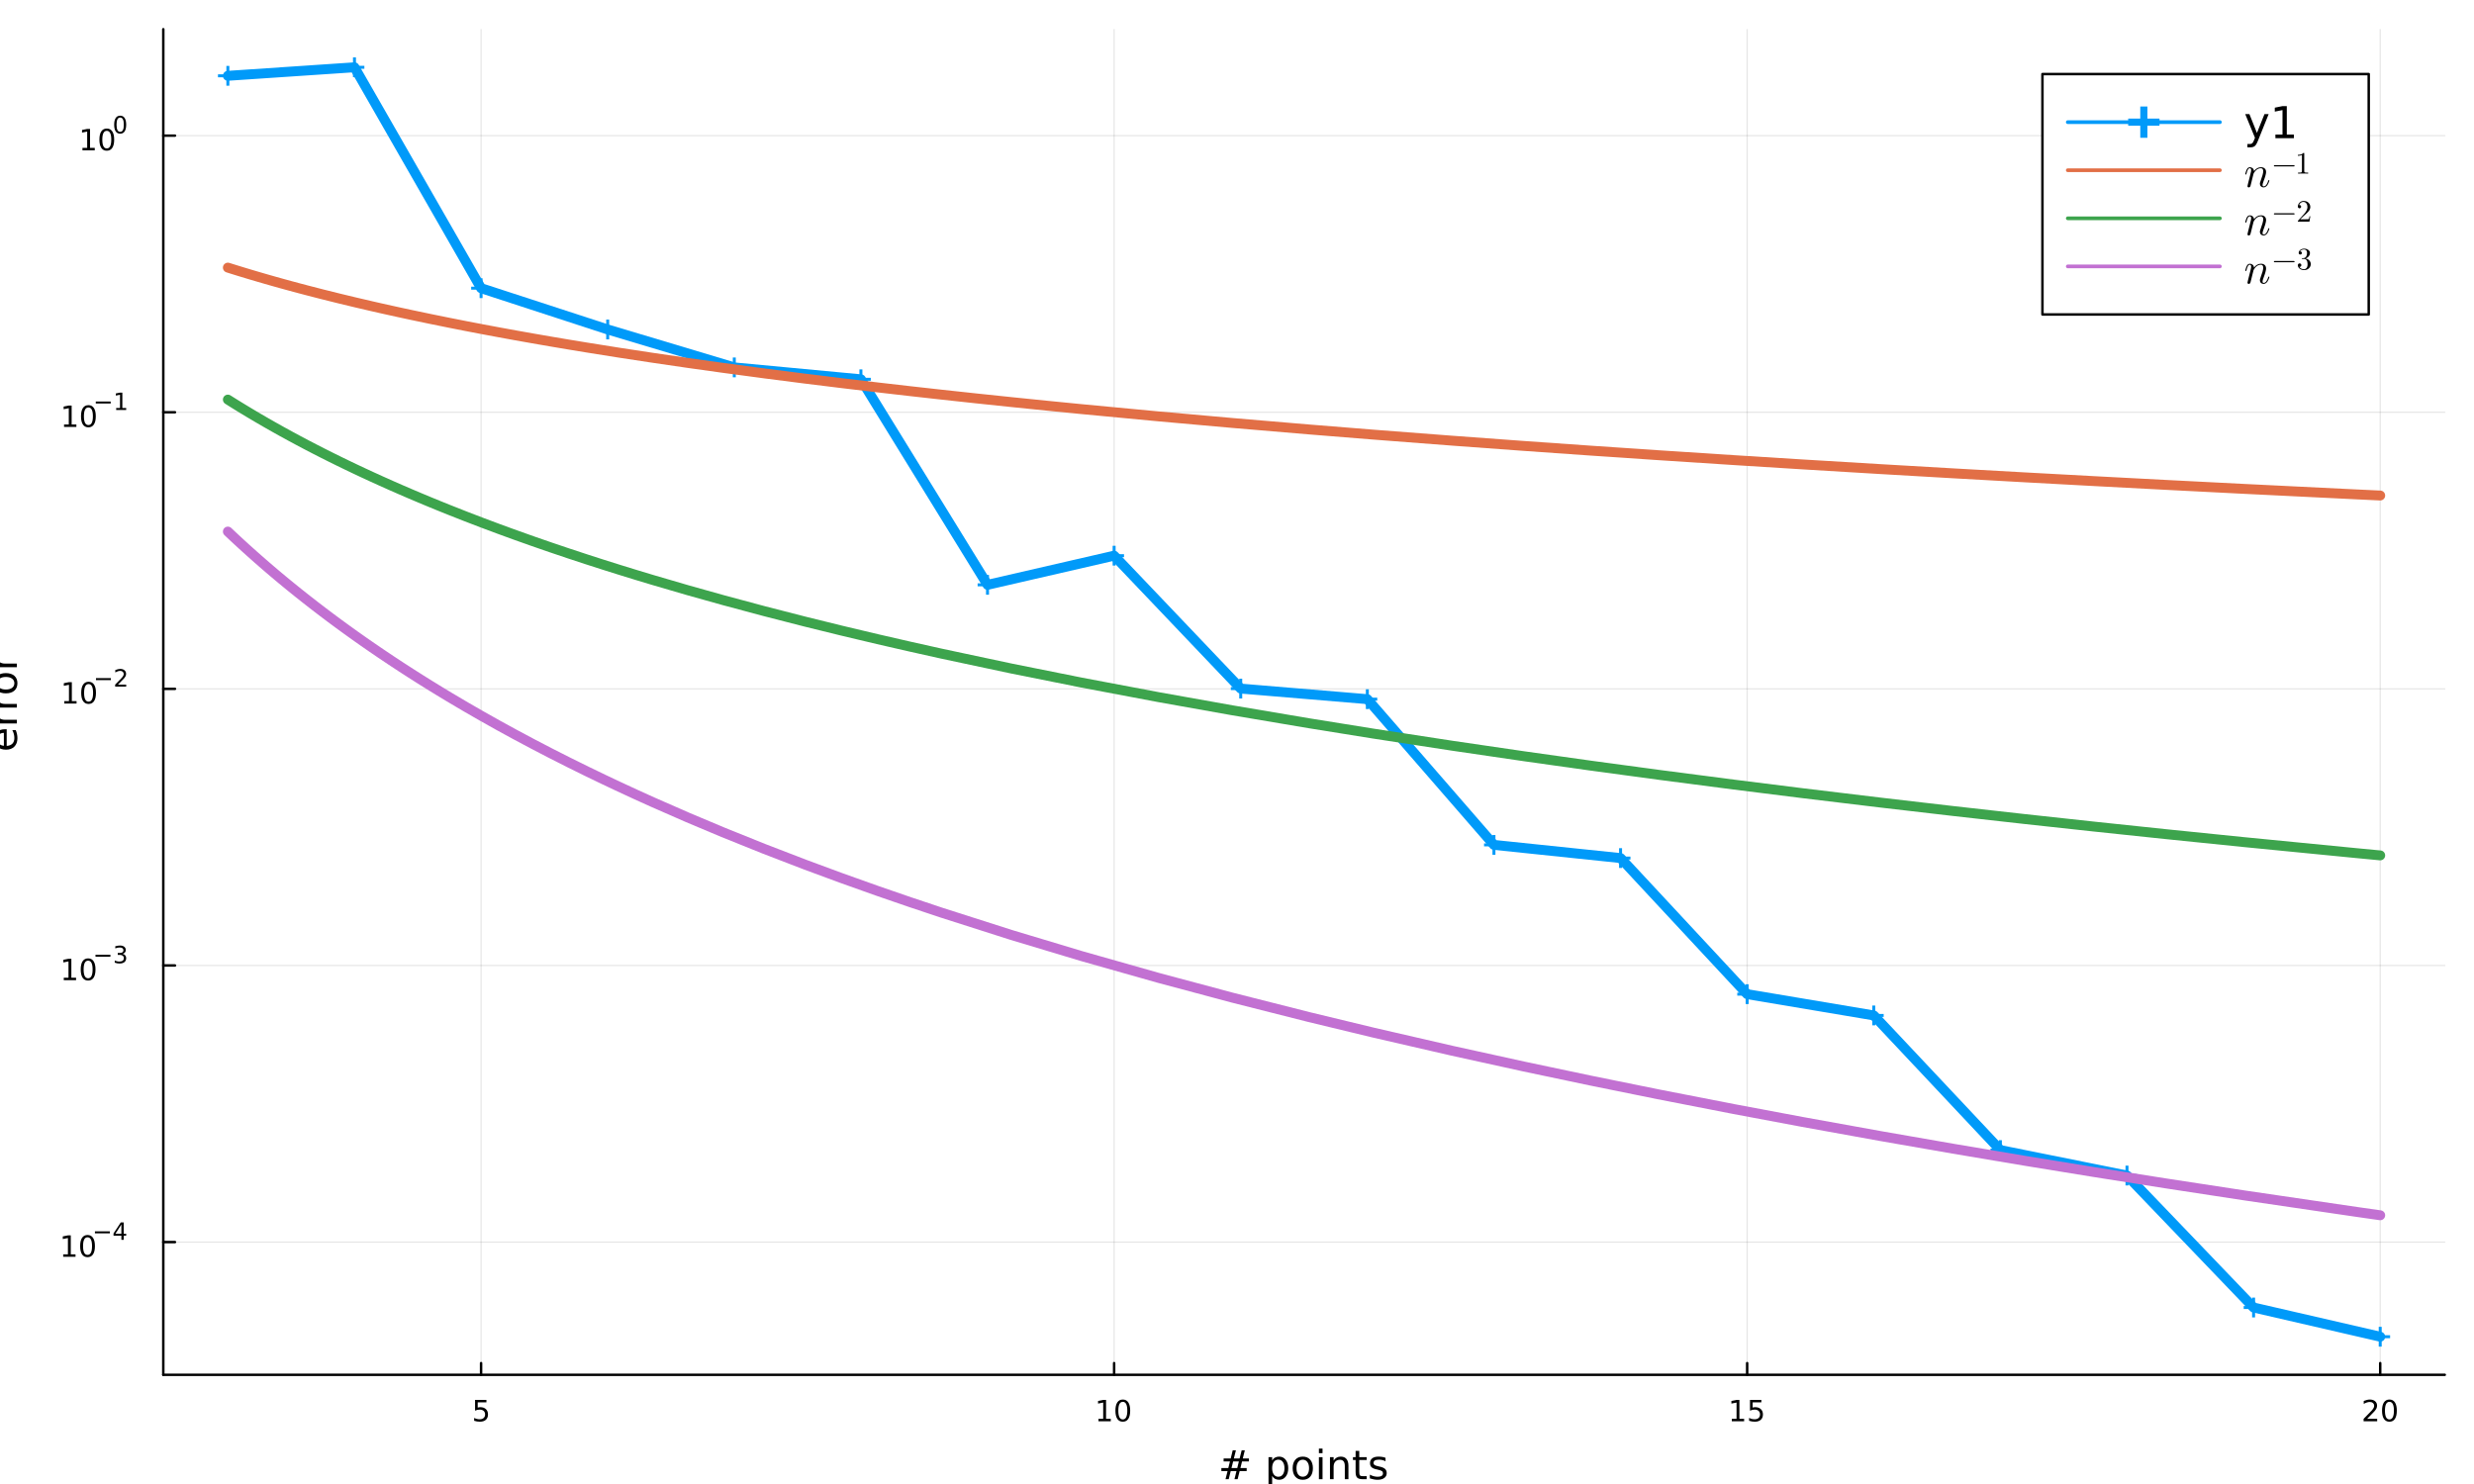 <?xml version="1.0" encoding="utf-8"?>
<svg xmlns="http://www.w3.org/2000/svg" xmlns:xlink="http://www.w3.org/1999/xlink" width="1000" height="600" viewBox="0 0 4000 2400">
<rect x="0" y="0" width="4000" height="2400" fill="#333333" stroke="none"/>
<defs>
  <clipPath id="clip090">
    <rect x="0" y="0" width="4000" height="2400"/>
  </clipPath>
</defs>
<path clip-path="url(#clip090)" d="
M0 2400 L4000 2400 L4000 0 L0 0  Z
  " fill="#ffffff" fill-rule="evenodd" fill-opacity="1"/>
<defs>
  <clipPath id="clip091">
    <rect x="800" y="0" width="2801" height="2400"/>
  </clipPath>
</defs>
<defs>
  <clipPath id="clip092">
    <rect x="323" y="0" width="3599" height="2400"/>
  </clipPath>
</defs>
<path clip-path="url(#clip090)" d="
M264.012 2223.39 L3952.76 2223.39 L3952.76 47.244 L264.012 47.244  Z
  " fill="#ffffff" fill-rule="evenodd" fill-opacity="1"/>
<defs>
  <clipPath id="clip093">
    <rect x="264" y="47" width="3690" height="2177"/>
  </clipPath>
</defs>
<polyline clip-path="url(#clip093)" style="stroke:#000000; stroke-linecap:round; stroke-linejoin:round; stroke-width:2; stroke-opacity:0.1; fill:none" points="
  777.816,2223.39 777.816,47.244 
  "/>
<polyline clip-path="url(#clip093)" style="stroke:#000000; stroke-linecap:round; stroke-linejoin:round; stroke-width:2; stroke-opacity:0.1; fill:none" points="
  1801.33,2223.39 1801.33,47.244 
  "/>
<polyline clip-path="url(#clip093)" style="stroke:#000000; stroke-linecap:round; stroke-linejoin:round; stroke-width:2; stroke-opacity:0.1; fill:none" points="
  2824.84,2223.39 2824.84,47.244 
  "/>
<polyline clip-path="url(#clip093)" style="stroke:#000000; stroke-linecap:round; stroke-linejoin:round; stroke-width:2; stroke-opacity:0.1; fill:none" points="
  3848.36,2223.39 3848.36,47.244 
  "/>
<polyline clip-path="url(#clip090)" style="stroke:#000000; stroke-linecap:round; stroke-linejoin:round; stroke-width:4; stroke-opacity:1; fill:none" points="
  264.012,2223.39 3952.76,2223.39 
  "/>
<polyline clip-path="url(#clip090)" style="stroke:#000000; stroke-linecap:round; stroke-linejoin:round; stroke-width:4; stroke-opacity:1; fill:none" points="
  777.816,2223.39 777.816,2204.49 
  "/>
<polyline clip-path="url(#clip090)" style="stroke:#000000; stroke-linecap:round; stroke-linejoin:round; stroke-width:4; stroke-opacity:1; fill:none" points="
  1801.33,2223.39 1801.33,2204.49 
  "/>
<polyline clip-path="url(#clip090)" style="stroke:#000000; stroke-linecap:round; stroke-linejoin:round; stroke-width:4; stroke-opacity:1; fill:none" points="
  2824.84,2223.39 2824.84,2204.49 
  "/>
<polyline clip-path="url(#clip090)" style="stroke:#000000; stroke-linecap:round; stroke-linejoin:round; stroke-width:4; stroke-opacity:1; fill:none" points="
  3848.36,2223.39 3848.36,2204.49 
  "/>
<path clip-path="url(#clip090)" d="M768.094 2264.03 L786.45 2264.03 L786.45 2267.96 L772.376 2267.96 L772.376 2276.44 Q773.395 2276.09 774.413 2275.93 Q775.432 2275.74 776.45 2275.74 Q782.237 2275.74 785.617 2278.91 Q788.996 2282.08 788.996 2287.5 Q788.996 2293.08 785.524 2296.18 Q782.052 2299.26 775.733 2299.26 Q773.557 2299.26 771.288 2298.89 Q769.043 2298.52 766.635 2297.78 L766.635 2293.08 Q768.719 2294.21 770.941 2294.77 Q773.163 2295.32 775.64 2295.32 Q779.645 2295.32 781.983 2293.22 Q784.321 2291.11 784.321 2287.5 Q784.321 2283.89 781.983 2281.78 Q779.645 2279.68 775.64 2279.68 Q773.765 2279.68 771.89 2280.09 Q770.038 2280.51 768.094 2281.39 L768.094 2264.03 Z" fill="#000000" fill-rule="evenodd" fill-opacity="1" /><path clip-path="url(#clip090)" d="M1776.02 2294.65 L1783.66 2294.65 L1783.66 2268.29 L1775.35 2269.95 L1775.35 2265.69 L1783.61 2264.03 L1788.29 2264.03 L1788.29 2294.65 L1795.92 2294.65 L1795.92 2298.59 L1776.02 2298.59 L1776.02 2294.65 Z" fill="#000000" fill-rule="evenodd" fill-opacity="1" /><path clip-path="url(#clip090)" d="M1815.37 2267.11 Q1811.76 2267.11 1809.93 2270.67 Q1808.12 2274.21 1808.12 2281.34 Q1808.12 2288.45 1809.93 2292.01 Q1811.76 2295.56 1815.37 2295.56 Q1819 2295.56 1820.81 2292.01 Q1822.64 2288.45 1822.64 2281.34 Q1822.64 2274.21 1820.81 2270.67 Q1819 2267.11 1815.37 2267.11 M1815.37 2263.4 Q1821.18 2263.4 1824.23 2268.01 Q1827.31 2272.59 1827.31 2281.34 Q1827.31 2290.07 1824.23 2294.68 Q1821.18 2299.26 1815.37 2299.26 Q1809.56 2299.26 1806.48 2294.68 Q1803.42 2290.07 1803.42 2281.34 Q1803.42 2272.59 1806.48 2268.01 Q1809.56 2263.4 1815.37 2263.4 Z" fill="#000000" fill-rule="evenodd" fill-opacity="1" /><path clip-path="url(#clip090)" d="M2800.03 2294.65 L2807.67 2294.65 L2807.67 2268.29 L2799.36 2269.95 L2799.36 2265.69 L2807.62 2264.03 L2812.3 2264.03 L2812.3 2294.65 L2819.94 2294.65 L2819.94 2298.59 L2800.03 2298.59 L2800.03 2294.65 Z" fill="#000000" fill-rule="evenodd" fill-opacity="1" /><path clip-path="url(#clip090)" d="M2829.43 2264.03 L2847.78 2264.03 L2847.78 2267.96 L2833.71 2267.96 L2833.71 2276.44 Q2834.73 2276.09 2835.75 2275.93 Q2836.76 2275.74 2837.78 2275.74 Q2843.57 2275.74 2846.95 2278.91 Q2850.33 2282.08 2850.33 2287.5 Q2850.33 2293.08 2846.86 2296.18 Q2843.39 2299.26 2837.07 2299.26 Q2834.89 2299.26 2832.62 2298.89 Q2830.38 2298.52 2827.97 2297.78 L2827.97 2293.08 Q2830.05 2294.21 2832.27 2294.77 Q2834.5 2295.32 2836.97 2295.32 Q2840.98 2295.32 2843.32 2293.22 Q2845.65 2291.11 2845.65 2287.5 Q2845.65 2283.89 2843.32 2281.78 Q2840.98 2279.68 2836.97 2279.68 Q2835.1 2279.68 2833.22 2280.09 Q2831.37 2280.51 2829.43 2281.39 L2829.43 2264.03 Z" fill="#000000" fill-rule="evenodd" fill-opacity="1" /><path clip-path="url(#clip090)" d="M3827.13 2294.65 L3843.45 2294.65 L3843.45 2298.59 L3821.51 2298.59 L3821.51 2294.65 Q3824.17 2291.9 3828.75 2287.27 Q3833.36 2282.62 3834.54 2281.27 Q3836.78 2278.75 3837.66 2277.01 Q3838.57 2275.25 3838.57 2273.56 Q3838.57 2270.81 3836.62 2269.07 Q3834.7 2267.34 3831.6 2267.34 Q3829.4 2267.34 3826.95 2268.1 Q3824.52 2268.87 3821.74 2270.42 L3821.74 2265.69 Q3824.56 2264.56 3827.02 2263.98 Q3829.47 2263.4 3831.51 2263.4 Q3836.88 2263.4 3840.07 2266.09 Q3843.26 2268.77 3843.26 2273.26 Q3843.26 2275.39 3842.45 2277.31 Q3841.67 2279.21 3839.56 2281.81 Q3838.98 2282.48 3835.88 2285.69 Q3832.78 2288.89 3827.13 2294.65 Z" fill="#000000" fill-rule="evenodd" fill-opacity="1" /><path clip-path="url(#clip090)" d="M3863.26 2267.11 Q3859.65 2267.11 3857.83 2270.67 Q3856.02 2274.21 3856.02 2281.34 Q3856.02 2288.45 3857.83 2292.01 Q3859.65 2295.56 3863.26 2295.56 Q3866.9 2295.56 3868.7 2292.01 Q3870.53 2288.45 3870.53 2281.34 Q3870.53 2274.21 3868.7 2270.67 Q3866.9 2267.11 3863.26 2267.11 M3863.26 2263.4 Q3869.07 2263.4 3872.13 2268.01 Q3875.21 2272.59 3875.21 2281.34 Q3875.21 2290.07 3872.13 2294.68 Q3869.07 2299.26 3863.26 2299.26 Q3857.45 2299.26 3854.38 2294.68 Q3851.32 2290.07 3851.32 2281.34 Q3851.32 2272.59 3854.38 2268.01 Q3857.45 2263.4 3863.26 2263.4 Z" fill="#000000" fill-rule="evenodd" fill-opacity="1" /><path clip-path="url(#clip090)" d="M2003.02 2363.57 L1993.75 2363.57 L1991.08 2374.21 L2000.41 2374.21 L2003.02 2363.57 M1998.24 2345.46 L1994.93 2358.67 L2004.23 2358.67 L2007.57 2345.46 L2012.66 2345.46 L2009.38 2358.67 L2019.31 2358.67 L2019.31 2363.57 L2008.14 2363.57 L2005.53 2374.21 L2015.65 2374.21 L2015.65 2379.07 L2004.29 2379.07 L2000.98 2392.25 L1995.89 2392.25 L1999.16 2379.07 L1989.84 2379.07 L1986.56 2392.25 L1981.44 2392.25 L1984.75 2379.07 L1974.72 2379.07 L1974.72 2374.21 L1985.92 2374.21 L1988.6 2363.57 L1978.35 2363.57 L1978.35 2358.67 L1989.84 2358.67 L1993.09 2345.46 L1998.24 2345.46 Z" fill="#000000" fill-rule="evenodd" fill-opacity="1" /><path clip-path="url(#clip090)" d="M2056.84 2386.9 L2056.84 2405.81 L2050.95 2405.81 L2050.95 2356.6 L2056.84 2356.6 L2056.84 2362.01 Q2058.68 2358.83 2061.48 2357.3 Q2064.32 2355.74 2068.23 2355.74 Q2074.73 2355.74 2078.77 2360.9 Q2082.84 2366.06 2082.84 2374.46 Q2082.84 2382.86 2078.77 2388.02 Q2074.73 2393.17 2068.23 2393.17 Q2064.32 2393.17 2061.48 2391.65 Q2058.68 2390.09 2056.84 2386.9 M2076.76 2374.46 Q2076.76 2368 2074.09 2364.34 Q2071.45 2360.65 2066.8 2360.65 Q2062.15 2360.65 2059.48 2364.34 Q2056.84 2368 2056.84 2374.46 Q2056.84 2380.92 2059.48 2384.61 Q2062.15 2388.27 2066.8 2388.27 Q2071.45 2388.27 2074.09 2384.61 Q2076.76 2380.92 2076.76 2374.46 Z" fill="#000000" fill-rule="evenodd" fill-opacity="1" /><path clip-path="url(#clip090)" d="M2106.36 2360.71 Q2101.65 2360.71 2098.91 2364.4 Q2096.18 2368.06 2096.18 2374.46 Q2096.18 2380.86 2098.88 2384.55 Q2101.62 2388.21 2106.36 2388.21 Q2111.04 2388.21 2113.78 2384.52 Q2116.52 2380.83 2116.52 2374.46 Q2116.52 2368.13 2113.78 2364.43 Q2111.04 2360.71 2106.36 2360.71 M2106.36 2355.74 Q2114 2355.74 2118.36 2360.71 Q2122.72 2365.68 2122.72 2374.46 Q2122.72 2383.21 2118.36 2388.21 Q2114 2393.17 2106.36 2393.17 Q2098.69 2393.17 2094.33 2388.21 Q2090 2383.21 2090 2374.46 Q2090 2365.68 2094.33 2360.71 Q2098.69 2355.74 2106.36 2355.74 Z" fill="#000000" fill-rule="evenodd" fill-opacity="1" /><path clip-path="url(#clip090)" d="M2132.43 2356.6 L2138.29 2356.6 L2138.29 2392.25 L2132.43 2392.25 L2132.43 2356.6 M2132.43 2342.73 L2138.29 2342.73 L2138.29 2350.14 L2132.43 2350.14 L2132.43 2342.73 Z" fill="#000000" fill-rule="evenodd" fill-opacity="1" /><path clip-path="url(#clip090)" d="M2180.17 2370.74 L2180.17 2392.25 L2174.32 2392.25 L2174.32 2370.93 Q2174.32 2365.87 2172.34 2363.35 Q2170.37 2360.84 2166.42 2360.84 Q2161.68 2360.84 2158.94 2363.86 Q2156.21 2366.88 2156.21 2372.1 L2156.21 2392.25 L2150.32 2392.25 L2150.32 2356.6 L2156.21 2356.6 L2156.21 2362.14 Q2158.31 2358.93 2161.14 2357.34 Q2164 2355.74 2167.73 2355.74 Q2173.87 2355.74 2177.02 2359.56 Q2180.17 2363.35 2180.17 2370.74 Z" fill="#000000" fill-rule="evenodd" fill-opacity="1" /><path clip-path="url(#clip090)" d="M2197.65 2346.48 L2197.65 2356.6 L2209.71 2356.6 L2209.71 2361.16 L2197.65 2361.16 L2197.65 2380.51 Q2197.65 2384.87 2198.82 2386.11 Q2200.03 2387.35 2203.69 2387.35 L2209.71 2387.35 L2209.71 2392.25 L2203.69 2392.25 Q2196.91 2392.25 2194.34 2389.74 Q2191.76 2387.19 2191.76 2380.51 L2191.76 2361.16 L2187.46 2361.16 L2187.46 2356.6 L2191.76 2356.6 L2191.76 2346.48 L2197.65 2346.48 Z" fill="#000000" fill-rule="evenodd" fill-opacity="1" /><path clip-path="url(#clip090)" d="M2240.14 2357.65 L2240.14 2363.19 Q2237.66 2361.92 2234.98 2361.28 Q2232.31 2360.65 2229.44 2360.65 Q2225.08 2360.65 2222.89 2361.98 Q2220.72 2363.32 2220.72 2365.99 Q2220.72 2368.03 2222.28 2369.21 Q2223.84 2370.35 2228.55 2371.4 L2230.56 2371.85 Q2236.8 2373.19 2239.41 2375.64 Q2242.05 2378.06 2242.05 2382.42 Q2242.05 2387.38 2238.1 2390.28 Q2234.19 2393.17 2227.31 2393.17 Q2224.45 2393.17 2221.33 2392.6 Q2218.24 2392.06 2214.8 2390.95 L2214.8 2384.9 Q2218.05 2386.59 2221.2 2387.45 Q2224.35 2388.27 2227.44 2388.27 Q2231.58 2388.27 2233.8 2386.87 Q2236.03 2385.44 2236.03 2382.86 Q2236.03 2380.48 2234.41 2379.2 Q2232.82 2377.93 2227.37 2376.75 L2225.34 2376.27 Q2219.9 2375.13 2217.48 2372.77 Q2215.06 2370.39 2215.06 2366.25 Q2215.06 2361.22 2218.62 2358.48 Q2222.19 2355.74 2228.74 2355.74 Q2231.99 2355.74 2234.85 2356.22 Q2237.72 2356.7 2240.14 2357.65 Z" fill="#000000" fill-rule="evenodd" fill-opacity="1" /><polyline clip-path="url(#clip093)" style="stroke:#000000; stroke-linecap:round; stroke-linejoin:round; stroke-width:2; stroke-opacity:0.1; fill:none" points="
  264.012,2008.76 3952.76,2008.76 
  "/>
<polyline clip-path="url(#clip093)" style="stroke:#000000; stroke-linecap:round; stroke-linejoin:round; stroke-width:2; stroke-opacity:0.1; fill:none" points="
  264.012,1561.41 3952.76,1561.41 
  "/>
<polyline clip-path="url(#clip093)" style="stroke:#000000; stroke-linecap:round; stroke-linejoin:round; stroke-width:2; stroke-opacity:0.1; fill:none" points="
  264.012,1114.06 3952.76,1114.06 
  "/>
<polyline clip-path="url(#clip093)" style="stroke:#000000; stroke-linecap:round; stroke-linejoin:round; stroke-width:2; stroke-opacity:0.1; fill:none" points="
  264.012,666.706 3952.76,666.706 
  "/>
<polyline clip-path="url(#clip093)" style="stroke:#000000; stroke-linecap:round; stroke-linejoin:round; stroke-width:2; stroke-opacity:0.1; fill:none" points="
  264.012,219.355 3952.76,219.355 
  "/>
<polyline clip-path="url(#clip090)" style="stroke:#000000; stroke-linecap:round; stroke-linejoin:round; stroke-width:4; stroke-opacity:1; fill:none" points="
  264.012,2223.39 264.012,47.244 
  "/>
<polyline clip-path="url(#clip090)" style="stroke:#000000; stroke-linecap:round; stroke-linejoin:round; stroke-width:4; stroke-opacity:1; fill:none" points="
  264.012,2008.76 282.91,2008.76 
  "/>
<polyline clip-path="url(#clip090)" style="stroke:#000000; stroke-linecap:round; stroke-linejoin:round; stroke-width:4; stroke-opacity:1; fill:none" points="
  264.012,1561.41 282.91,1561.41 
  "/>
<polyline clip-path="url(#clip090)" style="stroke:#000000; stroke-linecap:round; stroke-linejoin:round; stroke-width:4; stroke-opacity:1; fill:none" points="
  264.012,1114.06 282.91,1114.06 
  "/>
<polyline clip-path="url(#clip090)" style="stroke:#000000; stroke-linecap:round; stroke-linejoin:round; stroke-width:4; stroke-opacity:1; fill:none" points="
  264.012,666.706 282.91,666.706 
  "/>
<polyline clip-path="url(#clip090)" style="stroke:#000000; stroke-linecap:round; stroke-linejoin:round; stroke-width:4; stroke-opacity:1; fill:none" points="
  264.012,219.355 282.91,219.355 
  "/>
<path clip-path="url(#clip090)" d="M102.179 2028.55 L109.818 2028.55 L109.818 2002.18 L101.508 2003.85 L101.508 1999.59 L109.772 1997.92 L114.448 1997.92 L114.448 2028.55 L122.087 2028.55 L122.087 2032.48 L102.179 2032.48 L102.179 2028.55 Z" fill="#000000" fill-rule="evenodd" fill-opacity="1" /><path clip-path="url(#clip090)" d="M141.531 2001 Q137.92 2001 136.091 2004.57 Q134.286 2008.11 134.286 2015.24 Q134.286 2022.35 136.091 2025.91 Q137.92 2029.45 141.531 2029.45 Q145.165 2029.45 146.971 2025.91 Q148.8 2022.35 148.8 2015.24 Q148.8 2008.11 146.971 2004.57 Q145.165 2001 141.531 2001 M141.531 1997.3 Q147.341 1997.3 150.397 2001.91 Q153.475 2006.49 153.475 2015.24 Q153.475 2023.97 150.397 2028.57 Q147.341 2033.16 141.531 2033.16 Q135.721 2033.16 132.642 2028.57 Q129.587 2023.97 129.587 2015.24 Q129.587 2006.49 132.642 2001.91 Q135.721 1997.3 141.531 1997.3 Z" fill="#000000" fill-rule="evenodd" fill-opacity="1" /><path clip-path="url(#clip090)" d="M153.475 1991.4 L177.587 1991.4 L177.587 1994.6 L153.475 1994.6 L153.475 1991.4 Z" fill="#000000" fill-rule="evenodd" fill-opacity="1" /><path clip-path="url(#clip090)" d="M196.226 1980.3 L186.634 1995.29 L196.226 1995.29 L196.226 1980.3 M195.229 1976.99 L200.006 1976.99 L200.006 1995.29 L204.012 1995.29 L204.012 1998.45 L200.006 1998.45 L200.006 2005.07 L196.226 2005.07 L196.226 1998.45 L183.549 1998.45 L183.549 1994.79 L195.229 1976.99 Z" fill="#000000" fill-rule="evenodd" fill-opacity="1" /><path clip-path="url(#clip090)" d="M103.101 1581.2 L110.74 1581.2 L110.74 1554.83 L102.43 1556.5 L102.43 1552.24 L110.694 1550.57 L115.369 1550.57 L115.369 1581.2 L123.008 1581.2 L123.008 1585.13 L103.101 1585.13 L103.101 1581.2 Z" fill="#000000" fill-rule="evenodd" fill-opacity="1" /><path clip-path="url(#clip090)" d="M142.453 1553.65 Q138.842 1553.65 137.013 1557.22 Q135.207 1560.76 135.207 1567.89 Q135.207 1575 137.013 1578.56 Q138.842 1582.1 142.453 1582.1 Q146.087 1582.1 147.892 1578.56 Q149.721 1575 149.721 1567.89 Q149.721 1560.76 147.892 1557.22 Q146.087 1553.65 142.453 1553.65 M142.453 1549.95 Q148.263 1549.95 151.318 1554.56 Q154.397 1559.14 154.397 1567.89 Q154.397 1576.62 151.318 1581.22 Q148.263 1585.81 142.453 1585.81 Q136.643 1585.81 133.564 1581.22 Q130.508 1576.62 130.508 1567.89 Q130.508 1559.14 133.564 1554.56 Q136.643 1549.95 142.453 1549.95 Z" fill="#000000" fill-rule="evenodd" fill-opacity="1" /><path clip-path="url(#clip090)" d="M154.397 1544.05 L178.509 1544.05 L178.509 1547.25 L154.397 1547.25 L154.397 1544.05 Z" fill="#000000" fill-rule="evenodd" fill-opacity="1" /><path clip-path="url(#clip090)" d="M198.219 1542.58 Q200.946 1543.17 202.47 1545.01 Q204.012 1546.85 204.012 1549.56 Q204.012 1553.72 201.153 1555.99 Q198.294 1558.27 193.028 1558.27 Q191.26 1558.27 189.38 1557.91 Q187.518 1557.57 185.524 1556.88 L185.524 1553.21 Q187.104 1554.13 188.985 1554.6 Q190.865 1555.07 192.915 1555.07 Q196.489 1555.07 198.351 1553.66 Q200.232 1552.25 200.232 1549.56 Q200.232 1547.08 198.482 1545.69 Q196.752 1544.28 193.649 1544.28 L190.376 1544.28 L190.376 1541.15 L193.799 1541.15 Q196.602 1541.15 198.088 1540.04 Q199.573 1538.92 199.573 1536.81 Q199.573 1534.65 198.031 1533.5 Q196.508 1532.33 193.649 1532.33 Q192.088 1532.33 190.301 1532.67 Q188.514 1533.01 186.37 1533.73 L186.37 1530.34 Q188.533 1529.74 190.414 1529.44 Q192.314 1529.14 193.987 1529.14 Q198.313 1529.14 200.833 1531.11 Q203.354 1533.07 203.354 1536.41 Q203.354 1538.75 202.018 1540.36 Q200.683 1541.96 198.219 1542.58 Z" fill="#000000" fill-rule="evenodd" fill-opacity="1" /><path clip-path="url(#clip090)" d="M103.872 1133.85 L111.511 1133.85 L111.511 1107.48 L103.201 1109.15 L103.201 1104.89 L111.465 1103.22 L116.141 1103.22 L116.141 1133.85 L123.779 1133.85 L123.779 1137.78 L103.872 1137.78 L103.872 1133.85 Z" fill="#000000" fill-rule="evenodd" fill-opacity="1" /><path clip-path="url(#clip090)" d="M143.224 1106.3 Q139.613 1106.3 137.784 1109.87 Q135.978 1113.41 135.978 1120.54 Q135.978 1127.65 137.784 1131.21 Q139.613 1134.75 143.224 1134.75 Q146.858 1134.75 148.664 1131.21 Q150.492 1127.65 150.492 1120.54 Q150.492 1113.41 148.664 1109.87 Q146.858 1106.3 143.224 1106.3 M143.224 1102.6 Q149.034 1102.6 152.089 1107.21 Q155.168 1111.79 155.168 1120.54 Q155.168 1129.27 152.089 1133.87 Q149.034 1138.46 143.224 1138.46 Q137.414 1138.46 134.335 1133.87 Q131.279 1129.27 131.279 1120.54 Q131.279 1111.79 134.335 1107.21 Q137.414 1102.6 143.224 1102.6 Z" fill="#000000" fill-rule="evenodd" fill-opacity="1" /><path clip-path="url(#clip090)" d="M155.168 1096.7 L179.28 1096.7 L179.28 1099.9 L155.168 1099.9 L155.168 1096.7 Z" fill="#000000" fill-rule="evenodd" fill-opacity="1" /><path clip-path="url(#clip090)" d="M190.752 1107.18 L204.012 1107.18 L204.012 1110.37 L186.182 1110.37 L186.182 1107.18 Q188.345 1104.94 192.069 1101.18 Q195.812 1097.4 196.771 1096.31 Q198.595 1094.26 199.31 1092.84 Q200.044 1091.42 200.044 1090.04 Q200.044 1087.8 198.464 1086.39 Q196.903 1084.98 194.382 1084.98 Q192.596 1084.98 190.602 1085.6 Q188.627 1086.22 186.37 1087.48 L186.37 1083.65 Q188.665 1082.73 190.658 1082.26 Q192.652 1081.79 194.307 1081.79 Q198.671 1081.79 201.266 1083.97 Q203.861 1086.15 203.861 1089.8 Q203.861 1091.53 203.203 1093.09 Q202.564 1094.63 200.852 1096.74 Q200.382 1097.28 197.862 1099.9 Q195.342 1102.49 190.752 1107.18 Z" fill="#000000" fill-rule="evenodd" fill-opacity="1" /><path clip-path="url(#clip090)" d="M103.571 686.498 L111.21 686.498 L111.21 660.133 L102.9 661.799 L102.9 657.54 L111.164 655.873 L115.84 655.873 L115.84 686.498 L123.479 686.498 L123.479 690.433 L103.571 690.433 L103.571 686.498 Z" fill="#000000" fill-rule="evenodd" fill-opacity="1" /><path clip-path="url(#clip090)" d="M142.923 658.952 Q139.312 658.952 137.483 662.517 Q135.678 666.059 135.678 673.188 Q135.678 680.295 137.483 683.859 Q139.312 687.401 142.923 687.401 Q146.557 687.401 148.363 683.859 Q150.191 680.295 150.191 673.188 Q150.191 666.059 148.363 662.517 Q146.557 658.952 142.923 658.952 M142.923 655.248 Q148.733 655.248 151.789 659.855 Q154.867 664.438 154.867 673.188 Q154.867 681.915 151.789 686.521 Q148.733 691.105 142.923 691.105 Q137.113 691.105 134.034 686.521 Q130.978 681.915 130.978 673.188 Q130.978 664.438 134.034 659.855 Q137.113 655.248 142.923 655.248 Z" fill="#000000" fill-rule="evenodd" fill-opacity="1" /><path clip-path="url(#clip090)" d="M154.867 649.35 L178.979 649.35 L178.979 652.547 L154.867 652.547 L154.867 649.35 Z" fill="#000000" fill-rule="evenodd" fill-opacity="1" /><path clip-path="url(#clip090)" d="M187.837 659.826 L194.044 659.826 L194.044 638.404 L187.292 639.758 L187.292 636.297 L194.006 634.943 L197.805 634.943 L197.805 659.826 L204.012 659.826 L204.012 663.023 L187.837 663.023 L187.837 659.826 Z" fill="#000000" fill-rule="evenodd" fill-opacity="1" /><path clip-path="url(#clip090)" d="M133.306 239.148 L140.945 239.148 L140.945 212.782 L132.635 214.449 L132.635 210.19 L140.899 208.523 L145.575 208.523 L145.575 239.148 L153.214 239.148 L153.214 243.083 L133.306 243.083 L133.306 239.148 Z" fill="#000000" fill-rule="evenodd" fill-opacity="1" /><path clip-path="url(#clip090)" d="M172.658 211.602 Q169.047 211.602 167.218 215.167 Q165.413 218.708 165.413 225.838 Q165.413 232.944 167.218 236.509 Q169.047 240.051 172.658 240.051 Q176.292 240.051 178.098 236.509 Q179.926 232.944 179.926 225.838 Q179.926 218.708 178.098 215.167 Q176.292 211.602 172.658 211.602 M172.658 207.898 Q178.468 207.898 181.524 212.504 Q184.602 217.088 184.602 225.838 Q184.602 234.565 181.524 239.171 Q178.468 243.754 172.658 243.754 Q166.848 243.754 163.769 239.171 Q160.714 234.565 160.714 225.838 Q160.714 217.088 163.769 212.504 Q166.848 207.898 172.658 207.898 Z" fill="#000000" fill-rule="evenodd" fill-opacity="1" /><path clip-path="url(#clip090)" d="M194.307 190.094 Q191.373 190.094 189.887 192.99 Q188.42 195.868 188.42 201.661 Q188.42 207.435 189.887 210.331 Q191.373 213.209 194.307 213.209 Q197.26 213.209 198.727 210.331 Q200.213 207.435 200.213 201.661 Q200.213 195.868 198.727 192.99 Q197.26 190.094 194.307 190.094 M194.307 187.085 Q199.028 187.085 201.511 190.828 Q204.012 194.552 204.012 201.661 Q204.012 208.751 201.511 212.494 Q199.028 216.218 194.307 216.218 Q189.586 216.218 187.085 212.494 Q184.602 208.751 184.602 201.661 Q184.602 194.552 187.085 190.828 Q189.586 187.085 194.307 187.085 Z" fill="#000000" fill-rule="evenodd" fill-opacity="1" /><path clip-path="url(#clip090)" d="M7.964 1179.38 L10.829 1179.38 L10.829 1206.31 Q16.876 1205.93 20.059 1202.68 Q23.21 1199.4 23.21 1193.58 Q23.21 1190.2 22.382 1187.05 Q21.555 1183.87 19.9 1180.75 L25.438 1180.75 Q26.775 1183.9 27.475 1187.21 Q28.175 1190.52 28.175 1193.93 Q28.175 1202.46 23.21 1207.46 Q18.245 1212.42 9.778 1212.42 Q1.025 1212.42 -4.099 1207.71 Q-9.255 1202.97 -9.255 1194.95 Q-9.255 1187.75 -4.608 1183.58 Q0.007 1179.38 7.964 1179.38 M6.245 1185.24 Q1.439 1185.3 -1.425 1187.94 Q-4.29 1190.55 -4.29 1194.88 Q-4.29 1199.78 -1.521 1202.74 Q1.248 1205.67 6.277 1206.12 L6.245 1185.24 Z" fill="#000000" fill-rule="evenodd" fill-opacity="1" /><path clip-path="url(#clip090)" d="M-2.921 1149.11 Q-3.494 1150.1 -3.749 1151.28 Q-4.035 1152.42 -4.035 1153.82 Q-4.035 1158.79 -0.789 1161.46 Q2.426 1164.1 8.473 1164.1 L27.252 1164.1 L27.252 1169.99 L-8.396 1169.99 L-8.396 1164.1 L-2.858 1164.1 Q-6.104 1162.26 -7.664 1159.3 Q-9.255 1156.34 -9.255 1152.11 Q-9.255 1151.5 -9.16 1150.77 Q-9.096 1150.04 -8.937 1149.15 L-2.921 1149.11 Z" fill="#000000" fill-rule="evenodd" fill-opacity="1" /><path clip-path="url(#clip090)" d="M-2.921 1123.46 Q-3.494 1124.45 -3.749 1125.62 Q-4.035 1126.77 -4.035 1128.17 Q-4.035 1133.14 -0.789 1135.81 Q2.426 1138.45 8.473 1138.45 L27.252 1138.45 L27.252 1144.34 L-8.396 1144.34 L-8.396 1138.45 L-2.858 1138.45 Q-6.104 1136.61 -7.664 1133.64 Q-9.255 1130.68 -9.255 1126.45 Q-9.255 1125.85 -9.16 1125.11 Q-9.096 1124.38 -8.937 1123.49 L-2.921 1123.46 Z" fill="#000000" fill-rule="evenodd" fill-opacity="1" /><path clip-path="url(#clip090)" d="M-4.29 1104.94 Q-4.29 1109.65 -0.598 1112.38 Q3.062 1115.12 9.46 1115.12 Q15.857 1115.12 19.55 1112.42 Q23.21 1109.68 23.21 1104.94 Q23.21 1100.26 19.518 1097.52 Q15.826 1094.78 9.46 1094.78 Q3.126 1094.78 -0.566 1097.52 Q-4.29 1100.26 -4.29 1104.94 M-9.255 1104.94 Q-9.255 1097.3 -4.29 1092.94 Q0.675 1088.58 9.46 1088.58 Q18.213 1088.58 23.21 1092.94 Q28.175 1097.3 28.175 1104.94 Q28.175 1112.61 23.21 1116.97 Q18.213 1121.3 9.46 1121.3 Q0.675 1121.3 -4.29 1116.97 Q-9.255 1112.61 -9.255 1104.94 Z" fill="#000000" fill-rule="evenodd" fill-opacity="1" /><path clip-path="url(#clip090)" d="M-2.921 1058.21 Q-3.494 1059.2 -3.749 1060.38 Q-4.035 1061.52 -4.035 1062.92 Q-4.035 1067.89 -0.789 1070.56 Q2.426 1073.2 8.473 1073.2 L27.252 1073.2 L27.252 1079.09 L-8.396 1079.09 L-8.396 1073.2 L-2.858 1073.2 Q-6.104 1071.36 -7.664 1068.4 Q-9.255 1065.44 -9.255 1061.2 Q-9.255 1060.6 -9.16 1059.87 Q-9.096 1059.13 -8.937 1058.24 L-2.921 1058.21 Z" fill="#000000" fill-rule="evenodd" fill-opacity="1" /><polyline clip-path="url(#clip093)" style="stroke:#009af9; stroke-linecap:round; stroke-linejoin:round; stroke-width:16; stroke-opacity:1; fill:none" points="
  368.41,122.6 573.113,108.833 777.816,466.05 982.519,532.831 1187.22,594.168 1391.92,613.397 1596.63,945.813 1801.33,898.666 2006.03,1113.62 2210.74,1130.72 
  2415.44,1366.39 2620.14,1387.71 2824.84,1607.8 3029.55,1642.22 3234.25,1859.97 3438.95,1901.16 3643.65,2114.56 3848.36,2161.8 
  "/>
<line clip-path="url(#clip093)" x1="368.41" y1="122.6" x2="368.41" y2="106.6" style="stroke:#009af9; stroke-width:4.8; stroke-opacity:1"/>
<line clip-path="url(#clip093)" x1="368.41" y1="122.6" x2="352.41" y2="122.6" style="stroke:#009af9; stroke-width:4.8; stroke-opacity:1"/>
<line clip-path="url(#clip093)" x1="368.41" y1="122.6" x2="368.41" y2="138.6" style="stroke:#009af9; stroke-width:4.8; stroke-opacity:1"/>
<line clip-path="url(#clip093)" x1="368.41" y1="122.6" x2="384.41" y2="122.6" style="stroke:#009af9; stroke-width:4.8; stroke-opacity:1"/>
<line clip-path="url(#clip093)" x1="573.113" y1="108.833" x2="573.113" y2="92.833" style="stroke:#009af9; stroke-width:4.8; stroke-opacity:1"/>
<line clip-path="url(#clip093)" x1="573.113" y1="108.833" x2="557.113" y2="108.833" style="stroke:#009af9; stroke-width:4.8; stroke-opacity:1"/>
<line clip-path="url(#clip093)" x1="573.113" y1="108.833" x2="573.113" y2="124.833" style="stroke:#009af9; stroke-width:4.8; stroke-opacity:1"/>
<line clip-path="url(#clip093)" x1="573.113" y1="108.833" x2="589.113" y2="108.833" style="stroke:#009af9; stroke-width:4.8; stroke-opacity:1"/>
<line clip-path="url(#clip093)" x1="777.816" y1="466.05" x2="777.816" y2="450.05" style="stroke:#009af9; stroke-width:4.8; stroke-opacity:1"/>
<line clip-path="url(#clip093)" x1="777.816" y1="466.05" x2="761.816" y2="466.05" style="stroke:#009af9; stroke-width:4.8; stroke-opacity:1"/>
<line clip-path="url(#clip093)" x1="777.816" y1="466.05" x2="777.816" y2="482.05" style="stroke:#009af9; stroke-width:4.8; stroke-opacity:1"/>
<line clip-path="url(#clip093)" x1="777.816" y1="466.05" x2="793.816" y2="466.05" style="stroke:#009af9; stroke-width:4.8; stroke-opacity:1"/>
<line clip-path="url(#clip093)" x1="982.519" y1="532.831" x2="982.519" y2="516.831" style="stroke:#009af9; stroke-width:4.8; stroke-opacity:1"/>
<line clip-path="url(#clip093)" x1="982.519" y1="532.831" x2="966.519" y2="532.831" style="stroke:#009af9; stroke-width:4.8; stroke-opacity:1"/>
<line clip-path="url(#clip093)" x1="982.519" y1="532.831" x2="982.519" y2="548.831" style="stroke:#009af9; stroke-width:4.8; stroke-opacity:1"/>
<line clip-path="url(#clip093)" x1="982.519" y1="532.831" x2="998.519" y2="532.831" style="stroke:#009af9; stroke-width:4.8; stroke-opacity:1"/>
<line clip-path="url(#clip093)" x1="1187.22" y1="594.168" x2="1187.22" y2="578.168" style="stroke:#009af9; stroke-width:4.8; stroke-opacity:1"/>
<line clip-path="url(#clip093)" x1="1187.22" y1="594.168" x2="1171.22" y2="594.168" style="stroke:#009af9; stroke-width:4.8; stroke-opacity:1"/>
<line clip-path="url(#clip093)" x1="1187.22" y1="594.168" x2="1187.22" y2="610.168" style="stroke:#009af9; stroke-width:4.8; stroke-opacity:1"/>
<line clip-path="url(#clip093)" x1="1187.22" y1="594.168" x2="1203.22" y2="594.168" style="stroke:#009af9; stroke-width:4.8; stroke-opacity:1"/>
<line clip-path="url(#clip093)" x1="1391.92" y1="613.397" x2="1391.92" y2="597.397" style="stroke:#009af9; stroke-width:4.8; stroke-opacity:1"/>
<line clip-path="url(#clip093)" x1="1391.92" y1="613.397" x2="1375.92" y2="613.397" style="stroke:#009af9; stroke-width:4.8; stroke-opacity:1"/>
<line clip-path="url(#clip093)" x1="1391.92" y1="613.397" x2="1391.92" y2="629.397" style="stroke:#009af9; stroke-width:4.8; stroke-opacity:1"/>
<line clip-path="url(#clip093)" x1="1391.92" y1="613.397" x2="1407.92" y2="613.397" style="stroke:#009af9; stroke-width:4.8; stroke-opacity:1"/>
<line clip-path="url(#clip093)" x1="1596.63" y1="945.813" x2="1596.63" y2="929.813" style="stroke:#009af9; stroke-width:4.8; stroke-opacity:1"/>
<line clip-path="url(#clip093)" x1="1596.63" y1="945.813" x2="1580.63" y2="945.813" style="stroke:#009af9; stroke-width:4.8; stroke-opacity:1"/>
<line clip-path="url(#clip093)" x1="1596.63" y1="945.813" x2="1596.63" y2="961.813" style="stroke:#009af9; stroke-width:4.8; stroke-opacity:1"/>
<line clip-path="url(#clip093)" x1="1596.63" y1="945.813" x2="1612.63" y2="945.813" style="stroke:#009af9; stroke-width:4.8; stroke-opacity:1"/>
<line clip-path="url(#clip093)" x1="1801.33" y1="898.666" x2="1801.33" y2="882.666" style="stroke:#009af9; stroke-width:4.8; stroke-opacity:1"/>
<line clip-path="url(#clip093)" x1="1801.33" y1="898.666" x2="1785.33" y2="898.666" style="stroke:#009af9; stroke-width:4.8; stroke-opacity:1"/>
<line clip-path="url(#clip093)" x1="1801.33" y1="898.666" x2="1801.33" y2="914.666" style="stroke:#009af9; stroke-width:4.8; stroke-opacity:1"/>
<line clip-path="url(#clip093)" x1="1801.33" y1="898.666" x2="1817.33" y2="898.666" style="stroke:#009af9; stroke-width:4.8; stroke-opacity:1"/>
<line clip-path="url(#clip093)" x1="2006.03" y1="1113.62" x2="2006.03" y2="1097.62" style="stroke:#009af9; stroke-width:4.8; stroke-opacity:1"/>
<line clip-path="url(#clip093)" x1="2006.03" y1="1113.62" x2="1990.03" y2="1113.62" style="stroke:#009af9; stroke-width:4.8; stroke-opacity:1"/>
<line clip-path="url(#clip093)" x1="2006.03" y1="1113.62" x2="2006.03" y2="1129.62" style="stroke:#009af9; stroke-width:4.8; stroke-opacity:1"/>
<line clip-path="url(#clip093)" x1="2006.03" y1="1113.62" x2="2022.03" y2="1113.62" style="stroke:#009af9; stroke-width:4.8; stroke-opacity:1"/>
<line clip-path="url(#clip093)" x1="2210.74" y1="1130.72" x2="2210.74" y2="1114.72" style="stroke:#009af9; stroke-width:4.8; stroke-opacity:1"/>
<line clip-path="url(#clip093)" x1="2210.74" y1="1130.72" x2="2194.74" y2="1130.72" style="stroke:#009af9; stroke-width:4.8; stroke-opacity:1"/>
<line clip-path="url(#clip093)" x1="2210.74" y1="1130.72" x2="2210.74" y2="1146.72" style="stroke:#009af9; stroke-width:4.8; stroke-opacity:1"/>
<line clip-path="url(#clip093)" x1="2210.74" y1="1130.72" x2="2226.74" y2="1130.72" style="stroke:#009af9; stroke-width:4.8; stroke-opacity:1"/>
<line clip-path="url(#clip093)" x1="2415.44" y1="1366.39" x2="2415.44" y2="1350.39" style="stroke:#009af9; stroke-width:4.8; stroke-opacity:1"/>
<line clip-path="url(#clip093)" x1="2415.44" y1="1366.39" x2="2399.44" y2="1366.39" style="stroke:#009af9; stroke-width:4.8; stroke-opacity:1"/>
<line clip-path="url(#clip093)" x1="2415.44" y1="1366.39" x2="2415.44" y2="1382.39" style="stroke:#009af9; stroke-width:4.8; stroke-opacity:1"/>
<line clip-path="url(#clip093)" x1="2415.44" y1="1366.39" x2="2431.44" y2="1366.39" style="stroke:#009af9; stroke-width:4.8; stroke-opacity:1"/>
<line clip-path="url(#clip093)" x1="2620.14" y1="1387.71" x2="2620.14" y2="1371.71" style="stroke:#009af9; stroke-width:4.8; stroke-opacity:1"/>
<line clip-path="url(#clip093)" x1="2620.14" y1="1387.71" x2="2604.14" y2="1387.71" style="stroke:#009af9; stroke-width:4.8; stroke-opacity:1"/>
<line clip-path="url(#clip093)" x1="2620.14" y1="1387.71" x2="2620.14" y2="1403.71" style="stroke:#009af9; stroke-width:4.8; stroke-opacity:1"/>
<line clip-path="url(#clip093)" x1="2620.14" y1="1387.71" x2="2636.14" y2="1387.71" style="stroke:#009af9; stroke-width:4.8; stroke-opacity:1"/>
<line clip-path="url(#clip093)" x1="2824.84" y1="1607.8" x2="2824.84" y2="1591.8" style="stroke:#009af9; stroke-width:4.8; stroke-opacity:1"/>
<line clip-path="url(#clip093)" x1="2824.84" y1="1607.8" x2="2808.84" y2="1607.8" style="stroke:#009af9; stroke-width:4.8; stroke-opacity:1"/>
<line clip-path="url(#clip093)" x1="2824.84" y1="1607.8" x2="2824.84" y2="1623.8" style="stroke:#009af9; stroke-width:4.8; stroke-opacity:1"/>
<line clip-path="url(#clip093)" x1="2824.84" y1="1607.8" x2="2840.84" y2="1607.8" style="stroke:#009af9; stroke-width:4.8; stroke-opacity:1"/>
<line clip-path="url(#clip093)" x1="3029.55" y1="1642.22" x2="3029.55" y2="1626.22" style="stroke:#009af9; stroke-width:4.8; stroke-opacity:1"/>
<line clip-path="url(#clip093)" x1="3029.55" y1="1642.22" x2="3013.55" y2="1642.22" style="stroke:#009af9; stroke-width:4.8; stroke-opacity:1"/>
<line clip-path="url(#clip093)" x1="3029.55" y1="1642.22" x2="3029.55" y2="1658.22" style="stroke:#009af9; stroke-width:4.8; stroke-opacity:1"/>
<line clip-path="url(#clip093)" x1="3029.55" y1="1642.22" x2="3045.55" y2="1642.22" style="stroke:#009af9; stroke-width:4.8; stroke-opacity:1"/>
<line clip-path="url(#clip093)" x1="3234.25" y1="1859.97" x2="3234.25" y2="1843.97" style="stroke:#009af9; stroke-width:4.8; stroke-opacity:1"/>
<line clip-path="url(#clip093)" x1="3234.25" y1="1859.97" x2="3218.25" y2="1859.97" style="stroke:#009af9; stroke-width:4.8; stroke-opacity:1"/>
<line clip-path="url(#clip093)" x1="3234.25" y1="1859.97" x2="3234.25" y2="1875.97" style="stroke:#009af9; stroke-width:4.8; stroke-opacity:1"/>
<line clip-path="url(#clip093)" x1="3234.25" y1="1859.97" x2="3250.25" y2="1859.97" style="stroke:#009af9; stroke-width:4.8; stroke-opacity:1"/>
<line clip-path="url(#clip093)" x1="3438.95" y1="1901.16" x2="3438.95" y2="1885.16" style="stroke:#009af9; stroke-width:4.8; stroke-opacity:1"/>
<line clip-path="url(#clip093)" x1="3438.95" y1="1901.16" x2="3422.95" y2="1901.16" style="stroke:#009af9; stroke-width:4.8; stroke-opacity:1"/>
<line clip-path="url(#clip093)" x1="3438.95" y1="1901.16" x2="3438.95" y2="1917.16" style="stroke:#009af9; stroke-width:4.8; stroke-opacity:1"/>
<line clip-path="url(#clip093)" x1="3438.95" y1="1901.16" x2="3454.95" y2="1901.16" style="stroke:#009af9; stroke-width:4.8; stroke-opacity:1"/>
<line clip-path="url(#clip093)" x1="3643.65" y1="2114.56" x2="3643.65" y2="2098.56" style="stroke:#009af9; stroke-width:4.8; stroke-opacity:1"/>
<line clip-path="url(#clip093)" x1="3643.65" y1="2114.56" x2="3627.65" y2="2114.56" style="stroke:#009af9; stroke-width:4.8; stroke-opacity:1"/>
<line clip-path="url(#clip093)" x1="3643.65" y1="2114.56" x2="3643.65" y2="2130.56" style="stroke:#009af9; stroke-width:4.8; stroke-opacity:1"/>
<line clip-path="url(#clip093)" x1="3643.65" y1="2114.56" x2="3659.65" y2="2114.56" style="stroke:#009af9; stroke-width:4.8; stroke-opacity:1"/>
<line clip-path="url(#clip093)" x1="3848.36" y1="2161.8" x2="3848.36" y2="2145.8" style="stroke:#009af9; stroke-width:4.8; stroke-opacity:1"/>
<line clip-path="url(#clip093)" x1="3848.36" y1="2161.8" x2="3832.36" y2="2161.8" style="stroke:#009af9; stroke-width:4.8; stroke-opacity:1"/>
<line clip-path="url(#clip093)" x1="3848.36" y1="2161.8" x2="3848.36" y2="2177.8" style="stroke:#009af9; stroke-width:4.8; stroke-opacity:1"/>
<line clip-path="url(#clip093)" x1="3848.36" y1="2161.8" x2="3864.36" y2="2161.8" style="stroke:#009af9; stroke-width:4.8; stroke-opacity:1"/>
<polyline clip-path="url(#clip093)" style="stroke:#e26f46; stroke-linecap:round; stroke-linejoin:round; stroke-width:16; stroke-opacity:1; fill:none" points="
  368.41,432.796 374.074,434.58 379.739,436.347 385.403,438.099 391.067,439.834 404.16,443.789 417.253,447.664 430.346,451.464 443.439,455.191 456.533,458.847 
  469.626,462.436 482.719,465.96 495.812,469.421 521.998,476.164 548.185,482.68 574.371,488.985 600.557,495.092 616.294,498.672 632.031,502.187 647.768,505.639 
  663.505,509.031 694.979,515.643 726.453,522.037 753.063,527.284 779.674,532.392 806.285,537.37 832.895,542.223 861.802,547.362 890.709,552.368 919.615,557.248 
  948.522,562.008 1001.82,570.491 1055.12,578.619 1112.26,586.972 1169.4,594.979 1235.61,603.863 1301.81,612.357 1360.65,619.607 1419.48,626.595 1471.08,632.523 
  1522.67,638.276 1578.92,644.36 1635.17,650.259 1691.75,656.017 1748.34,661.61 1873.46,673.434 1992.51,684.053 2116.29,694.511 2220.5,702.898 2347.71,712.67 
  2464.25,721.21 2571.88,728.777 2680.91,736.153 2803.1,744.1 2913.83,751.031 3040.6,758.674 3157.98,765.492 3273.7,771.988 3386.06,778.093 3501.24,784.159 
  3627.43,790.594 3810.75,799.579 3848.36,801.372 
  "/>
<polyline clip-path="url(#clip093)" style="stroke:#3da44d; stroke-linecap:round; stroke-linejoin:round; stroke-width:16; stroke-opacity:1; fill:none" points="
  368.41,646.236 371.242,648.024 374.074,649.804 376.906,651.575 379.739,653.339 382.571,655.094 385.403,656.842 388.235,658.581 391.067,660.313 404.16,668.222 
  417.253,675.973 430.346,683.572 443.439,691.026 456.533,698.339 469.626,705.517 482.719,712.565 495.812,719.487 508.905,726.288 521.998,732.973 535.092,739.544 
  548.185,746.006 561.278,752.362 574.371,758.616 587.464,764.77 600.557,770.829 616.294,777.988 632.031,785.018 647.768,791.923 663.505,798.707 679.242,805.375 
  694.979,811.931 710.716,818.377 726.453,824.719 753.063,835.212 779.674,845.429 806.285,855.385 832.895,865.092 861.802,875.368 890.709,885.38 919.615,895.14 
  948.522,904.661 975.172,913.237 1001.82,921.627 1028.47,929.84 1055.12,937.883 1112.26,954.588 1169.4,970.603 1235.61,988.37 1301.81,1005.36 1360.65,1019.86 
  1419.48,1033.84 1471.08,1045.69 1522.67,1057.2 1635.17,1081.16 1748.34,1103.86 1873.46,1127.51 1992.51,1148.75 2116.29,1169.67 2220.5,1186.44 2347.71,1205.98 
  2464.25,1223.06 2571.88,1238.2 2680.91,1252.95 2803.1,1268.84 2913.83,1282.71 3040.6,1297.99 3157.98,1311.63 3273.7,1324.62 3386.06,1336.83 3501.24,1348.96 
  3627.43,1361.83 3810.75,1379.8 3848.36,1383.39 
  "/>
<polyline clip-path="url(#clip093)" style="stroke:#c271d2; stroke-linecap:round; stroke-linejoin:round; stroke-width:16; stroke-opacity:1; fill:none" points="
  368.41,859.677 371.242,862.358 374.074,865.028 376.906,867.685 379.739,870.33 382.571,872.963 385.403,875.585 388.235,878.194 391.067,880.792 397.613,886.754 
  404.16,892.655 410.706,898.498 417.253,904.282 423.8,910.009 430.346,915.681 436.893,921.298 443.439,926.861 449.986,932.372 456.533,937.831 463.079,943.239 
  469.626,948.598 482.719,959.17 495.812,969.553 508.905,979.755 521.998,989.781 535.092,999.638 548.185,1009.33 561.278,1018.86 574.371,1028.25 587.464,1037.48 
  600.557,1046.57 616.294,1057.3 632.031,1067.85 647.768,1078.21 663.505,1088.38 679.242,1098.39 694.979,1108.22 710.716,1117.89 726.453,1127.4 753.063,1143.14 
  779.674,1158.47 806.285,1173.4 832.895,1187.96 861.802,1203.37 890.709,1218.39 919.615,1233.03 948.522,1247.31 975.172,1260.18 1001.82,1272.76 1028.47,1285.08 
  1055.12,1297.15 1112.26,1322.2 1169.4,1346.23 1235.61,1372.88 1301.81,1398.36 1360.65,1420.11 1419.48,1441.08 1471.08,1458.86 1522.67,1476.12 1635.17,1512.07 
  1748.34,1546.12 1873.46,1581.59 1992.51,1613.45 2116.29,1644.82 2220.5,1669.98 2347.71,1699.3 2464.25,1724.92 2571.88,1747.62 2680.91,1769.75 2803.1,1793.59 
  2913.83,1814.38 3040.6,1837.31 3157.98,1857.76 3273.7,1877.25 3386.06,1895.57 3501.24,1913.77 3627.43,1933.07 3810.75,1960.03 3848.36,1965.4 
  "/>
<path clip-path="url(#clip090)" d="
M3302.25 508.582 L3829.8 508.582 L3829.8 119.782 L3302.25 119.782  Z
  " fill="#ffffff" fill-rule="evenodd" fill-opacity="1"/>
<polyline clip-path="url(#clip090)" style="stroke:#000000; stroke-linecap:round; stroke-linejoin:round; stroke-width:4; stroke-opacity:1; fill:none" points="
  3302.25,508.582 3829.8,508.582 3829.8,119.782 3302.25,119.782 3302.25,508.582 
  "/>
<polyline clip-path="url(#clip090)" style="stroke:#009af9; stroke-linecap:round; stroke-linejoin:round; stroke-width:6; stroke-opacity:1; fill:none" points="
  3343.24,197.542 3589.15,197.542 
  "/>
<line clip-path="url(#clip090)" x1="3466.2" y1="197.542" x2="3466.2" y2="172.242" style="stroke:#009af9; stroke-width:11.52; stroke-opacity:1"/>
<line clip-path="url(#clip090)" x1="3466.2" y1="197.542" x2="3440.9" y2="197.542" style="stroke:#009af9; stroke-width:11.52; stroke-opacity:1"/>
<line clip-path="url(#clip090)" x1="3466.2" y1="197.542" x2="3466.2" y2="222.842" style="stroke:#009af9; stroke-width:11.52; stroke-opacity:1"/>
<line clip-path="url(#clip090)" x1="3466.2" y1="197.542" x2="3491.5" y2="197.542" style="stroke:#009af9; stroke-width:11.52; stroke-opacity:1"/>
<path clip-path="url(#clip090)" d="M3650.9 227.073 Q3648.2 234.018 3645.63 236.136 Q3643.06 238.254 3638.75 238.254 L3633.65 238.254 L3633.65 232.907 L3637.4 232.907 Q3640.04 232.907 3641.49 231.657 Q3642.95 230.407 3644.72 225.754 L3645.87 222.837 L3630.14 184.574 L3636.91 184.574 L3649.06 214.99 L3661.22 184.574 L3667.99 184.574 L3650.9 227.073 Z" fill="#000000" fill-rule="evenodd" fill-opacity="1" /><path clip-path="url(#clip090)" d="M3678.92 217.559 L3690.38 217.559 L3690.38 178.011 L3677.92 180.511 L3677.92 174.122 L3690.31 171.622 L3697.33 171.622 L3697.33 217.559 L3708.79 217.559 L3708.79 223.462 L3678.92 223.462 L3678.92 217.559 Z" fill="#000000" fill-rule="evenodd" fill-opacity="1" /><polyline clip-path="url(#clip090)" style="stroke:#e26f46; stroke-linecap:round; stroke-linejoin:round; stroke-width:6; stroke-opacity:1; fill:none" points="
  3343.24,275.302 3589.15,275.302 
  "/>
<path clip-path="url(#clip090)" d="M3669.14 291.971 Q3669.14 292.252 3668.82 293.342 Q3668.51 294.431 3667.73 296.117 Q3667 297.804 3665.98 299.349 Q3664.96 300.86 3663.27 301.984 Q3661.62 303.074 3659.72 303.074 Q3657.19 303.074 3655.51 301.387 Q3653.82 299.701 3653.82 297.171 Q3653.82 295.766 3654.56 293.833 Q3659.23 281.361 3659.23 277.075 Q3659.23 272.051 3655.33 272.051 Q3653.4 272.051 3651.57 272.788 Q3649.78 273.491 3648.55 274.475 Q3647.32 275.459 3646.2 276.829 Q3645.11 278.164 3644.54 279.077 Q3644.02 279.956 3643.6 280.834 L3642.68 284.418 Q3642.47 285.401 3641.45 289.231 L3639.87 295.731 Q3638.75 300.579 3638.5 301.036 Q3638.15 302.02 3637.38 302.547 Q3636.6 303.074 3635.83 303.074 Q3634.95 303.074 3634.36 302.547 Q3633.76 302.02 3633.76 301.106 Q3633.76 300.966 3633.86 300.439 Q3633.97 299.912 3634.15 299.174 Q3634.32 298.436 3634.39 298.014 L3638.57 281.396 Q3639.35 278.375 3639.52 277.426 Q3639.73 276.442 3639.73 275.353 Q3639.73 272.051 3637.48 272.051 Q3635.66 272.051 3634.46 274.229 Q3633.27 276.407 3632.25 280.623 Q3631.93 281.783 3631.72 282.029 Q3631.55 282.274 3631.02 282.274 Q3630.14 282.239 3630.14 281.537 Q3630.14 281.361 3630.42 280.202 Q3630.7 279.042 3631.23 277.391 Q3631.79 275.704 3632.32 274.58 Q3632.78 273.737 3633.02 273.35 Q3633.3 272.929 3633.97 272.121 Q3634.67 271.278 3635.59 270.891 Q3636.53 270.47 3637.69 270.47 Q3640.29 270.47 3642.19 272.156 Q3644.09 273.807 3644.33 276.723 Q3649.01 270.47 3655.54 270.47 Q3659.41 270.47 3661.62 272.507 Q3663.83 274.545 3663.83 278.164 Q3663.83 279.007 3663.66 280.096 Q3663.52 281.15 3663.17 282.485 Q3662.85 283.82 3662.57 284.839 Q3662.29 285.858 3661.73 287.509 Q3661.16 289.126 3660.92 289.828 Q3660.67 290.531 3660.07 292.182 Q3659.51 293.798 3659.44 293.974 Q3658.14 297.241 3658.14 299.103 Q3658.14 300.333 3658.53 300.895 Q3658.95 301.457 3659.86 301.457 Q3662.32 301.457 3664.15 299.033 Q3666.01 296.574 3667.21 292.569 Q3667.49 291.69 3667.63 291.479 Q3667.8 291.269 3668.3 291.269 Q3669.14 291.269 3669.14 291.971 Z" fill="#000000" fill-rule="evenodd" fill-opacity="1" /><path clip-path="url(#clip090)" d="M3709.66 267.44 Q3709.96 267.735 3709.96 268.153 Q3709.96 268.571 3709.66 268.866 Q3709.37 269.162 3708.95 269.162 L3677.42 269.162 Q3677 269.162 3676.71 268.866 Q3676.41 268.571 3676.41 268.153 Q3676.41 267.735 3676.71 267.44 Q3677 267.145 3677.42 267.145 L3708.95 267.145 Q3709.37 267.145 3709.66 267.44 Z" fill="#000000" fill-rule="evenodd" fill-opacity="1" /><path clip-path="url(#clip090)" d="M3715.21 251.995 L3715.21 250.421 Q3721.26 250.421 3724.38 247.2 Q3725.24 247.2 3725.39 247.396 Q3725.54 247.593 3725.54 248.503 L3725.54 276.761 Q3725.54 278.261 3726.28 278.729 Q3727.01 279.196 3730.23 279.196 L3731.83 279.196 L3731.83 280.745 Q3730.06 280.598 3723.67 280.598 Q3717.27 280.598 3715.53 280.745 L3715.53 279.196 L3717.13 279.196 Q3720.3 279.196 3721.06 278.753 Q3721.82 278.286 3721.82 276.761 L3721.82 250.667 Q3719.19 251.995 3715.21 251.995 Z" fill="#000000" fill-rule="evenodd" fill-opacity="1" /><polyline clip-path="url(#clip090)" style="stroke:#3da44d; stroke-linecap:round; stroke-linejoin:round; stroke-width:6; stroke-opacity:1; fill:none" points="
  3343.24,353.062 3589.15,353.062 
  "/>
<path clip-path="url(#clip090)" d="M3669.14 369.731 Q3669.14 370.012 3668.82 371.102 Q3668.51 372.191 3667.73 373.877 Q3667 375.564 3665.98 377.109 Q3664.96 378.62 3663.27 379.744 Q3661.62 380.834 3659.72 380.834 Q3657.19 380.834 3655.51 379.147 Q3653.82 377.461 3653.82 374.931 Q3653.82 373.526 3654.56 371.593 Q3659.23 359.121 3659.23 354.835 Q3659.23 349.811 3655.33 349.811 Q3653.4 349.811 3651.57 350.548 Q3649.78 351.251 3648.55 352.235 Q3647.32 353.219 3646.2 354.589 Q3645.11 355.924 3644.54 356.837 Q3644.02 357.716 3643.6 358.594 L3642.68 362.178 Q3642.47 363.161 3641.45 366.991 L3639.87 373.491 Q3638.75 378.339 3638.5 378.796 Q3638.15 379.78 3637.38 380.307 Q3636.6 380.834 3635.83 380.834 Q3634.95 380.834 3634.36 380.307 Q3633.76 379.78 3633.76 378.866 Q3633.76 378.726 3633.86 378.199 Q3633.97 377.672 3634.15 376.934 Q3634.32 376.196 3634.39 375.774 L3638.57 359.156 Q3639.35 356.135 3639.52 355.186 Q3639.73 354.202 3639.73 353.113 Q3639.73 349.811 3637.48 349.811 Q3635.66 349.811 3634.46 351.989 Q3633.27 354.167 3632.25 358.383 Q3631.93 359.543 3631.72 359.789 Q3631.55 360.034 3631.02 360.034 Q3630.14 359.999 3630.14 359.297 Q3630.14 359.121 3630.42 357.962 Q3630.7 356.802 3631.23 355.151 Q3631.79 353.464 3632.32 352.34 Q3632.78 351.497 3633.02 351.11 Q3633.3 350.689 3633.97 349.881 Q3634.67 349.038 3635.59 348.651 Q3636.53 348.23 3637.69 348.23 Q3640.29 348.23 3642.19 349.916 Q3644.09 351.567 3644.33 354.483 Q3649.01 348.23 3655.54 348.23 Q3659.41 348.23 3661.62 350.267 Q3663.83 352.305 3663.83 355.924 Q3663.83 356.767 3663.66 357.856 Q3663.52 358.91 3663.17 360.245 Q3662.85 361.58 3662.57 362.599 Q3662.29 363.618 3661.73 365.269 Q3661.16 366.886 3660.92 367.588 Q3660.67 368.291 3660.07 369.942 Q3659.51 371.558 3659.44 371.734 Q3658.14 375.001 3658.14 376.863 Q3658.14 378.093 3658.53 378.655 Q3658.95 379.217 3659.86 379.217 Q3662.32 379.217 3664.15 376.793 Q3666.01 374.334 3667.21 370.329 Q3667.49 369.45 3667.63 369.239 Q3667.8 369.029 3668.3 369.029 Q3669.14 369.029 3669.14 369.731 Z" fill="#000000" fill-rule="evenodd" fill-opacity="1" /><path clip-path="url(#clip090)" d="M3709.66 345.2 Q3709.96 345.495 3709.96 345.913 Q3709.96 346.331 3709.66 346.626 Q3709.37 346.922 3708.95 346.922 L3677.42 346.922 Q3677 346.922 3676.71 346.626 Q3676.41 346.331 3676.41 345.913 Q3676.41 345.495 3676.71 345.2 Q3677 344.905 3677.42 344.905 L3708.95 344.905 Q3709.37 344.905 3709.66 345.2 Z" fill="#000000" fill-rule="evenodd" fill-opacity="1" /><path clip-path="url(#clip090)" d="M3715.21 358.505 Q3715.21 357.595 3715.28 357.325 Q3715.38 357.054 3715.77 356.636 L3725.44 345.864 Q3730.73 339.912 3730.73 334.723 Q3730.73 331.354 3728.96 328.944 Q3727.21 326.534 3723.99 326.534 Q3721.77 326.534 3719.91 327.886 Q3718.04 329.239 3717.18 331.649 Q3717.32 331.6 3717.84 331.6 Q3719.09 331.6 3719.78 332.387 Q3720.5 333.174 3720.5 334.231 Q3720.5 335.584 3719.61 336.248 Q3718.75 336.887 3717.89 336.887 Q3717.54 336.887 3717.08 336.814 Q3716.63 336.74 3715.92 336.051 Q3715.21 335.338 3715.21 334.084 Q3715.21 330.567 3717.86 327.763 Q3720.54 324.96 3724.63 324.96 Q3729.25 324.96 3732.28 327.714 Q3735.33 330.444 3735.33 334.723 Q3735.33 336.223 3734.86 337.601 Q3734.42 338.953 3733.8 340.011 Q3733.21 341.068 3731.59 342.765 Q3729.96 344.462 3728.66 345.667 Q3727.36 346.872 3724.43 349.43 L3719.09 354.619 L3728.17 354.619 Q3732.6 354.619 3732.94 354.226 Q3733.43 353.513 3734.05 349.75 L3735.33 349.75 L3733.9 358.505 L3715.21 358.505 Z" fill="#000000" fill-rule="evenodd" fill-opacity="1" /><polyline clip-path="url(#clip090)" style="stroke:#c271d2; stroke-linecap:round; stroke-linejoin:round; stroke-width:6; stroke-opacity:1; fill:none" points="
  3343.24,430.822 3589.15,430.822 
  "/>
<path clip-path="url(#clip090)" d="M3669.14 448.038 Q3669.14 448.319 3668.82 449.408 Q3668.51 450.498 3667.73 452.184 Q3667 453.87 3665.98 455.416 Q3664.96 456.927 3663.27 458.051 Q3661.62 459.14 3659.72 459.14 Q3657.19 459.14 3655.51 457.454 Q3653.82 455.768 3653.82 453.238 Q3653.82 451.833 3654.56 449.9 Q3659.23 437.428 3659.23 433.142 Q3659.23 428.117 3655.33 428.117 Q3653.4 428.117 3651.57 428.855 Q3649.78 429.558 3648.55 430.542 Q3647.32 431.525 3646.2 432.896 Q3645.11 434.231 3644.54 435.144 Q3644.02 436.022 3643.6 436.901 L3642.68 440.484 Q3642.47 441.468 3641.45 445.298 L3639.87 451.798 Q3638.75 456.646 3638.5 457.103 Q3638.15 458.086 3637.38 458.613 Q3636.6 459.14 3635.83 459.14 Q3634.95 459.14 3634.36 458.613 Q3633.76 458.086 3633.76 457.173 Q3633.76 457.032 3633.86 456.505 Q3633.97 455.978 3634.15 455.241 Q3634.32 454.503 3634.39 454.081 L3638.57 437.463 Q3639.35 434.441 3639.52 433.493 Q3639.73 432.509 3639.73 431.42 Q3639.73 428.117 3637.48 428.117 Q3635.66 428.117 3634.46 430.296 Q3633.27 432.474 3632.25 436.69 Q3631.93 437.849 3631.72 438.095 Q3631.55 438.341 3631.02 438.341 Q3630.14 438.306 3630.14 437.604 Q3630.14 437.428 3630.42 436.268 Q3630.7 435.109 3631.23 433.458 Q3631.79 431.771 3632.32 430.647 Q3632.78 429.804 3633.02 429.417 Q3633.3 428.996 3633.97 428.188 Q3634.67 427.344 3635.59 426.958 Q3636.53 426.536 3637.69 426.536 Q3640.29 426.536 3642.19 428.223 Q3644.09 429.874 3644.33 432.79 Q3649.01 426.536 3655.54 426.536 Q3659.41 426.536 3661.62 428.574 Q3663.83 430.612 3663.83 434.231 Q3663.83 435.074 3663.66 436.163 Q3663.52 437.217 3663.17 438.552 Q3662.85 439.887 3662.57 440.906 Q3662.29 441.925 3661.73 443.576 Q3661.16 445.192 3660.92 445.895 Q3660.67 446.598 3660.07 448.249 Q3659.51 449.865 3659.44 450.041 Q3658.14 453.308 3658.14 455.17 Q3658.14 456.4 3658.53 456.962 Q3658.95 457.524 3659.86 457.524 Q3662.32 457.524 3664.15 455.1 Q3666.01 452.641 3667.21 448.635 Q3667.49 447.757 3667.63 447.546 Q3667.8 447.336 3668.3 447.336 Q3669.14 447.336 3669.14 448.038 Z" fill="#000000" fill-rule="evenodd" fill-opacity="1" /><path clip-path="url(#clip090)" d="M3709.66 422.413 Q3709.96 422.708 3709.96 423.126 Q3709.96 423.544 3709.66 423.84 Q3709.37 424.135 3708.95 424.135 L3677.42 424.135 Q3677 424.135 3676.71 423.84 Q3676.41 423.544 3676.41 423.126 Q3676.41 422.708 3676.71 422.413 Q3677 422.118 3677.42 422.118 L3708.95 422.118 Q3709.37 422.118 3709.66 422.413 Z" fill="#000000" fill-rule="evenodd" fill-opacity="1" /><path clip-path="url(#clip090)" d="M3715.21 428.93 Q3715.21 427.43 3716.07 426.717 Q3716.93 426.004 3718.04 426.004 Q3719.19 426.004 3720 426.766 Q3720.84 427.504 3720.84 428.808 Q3720.84 430.209 3719.86 430.996 Q3718.9 431.783 3717.52 431.587 Q3718.73 433.603 3720.94 434.513 Q3723.18 435.423 3725.24 435.423 Q3727.41 435.423 3729.15 433.554 Q3730.92 431.685 3730.92 427.111 Q3730.92 423.225 3729.4 420.987 Q3727.9 418.749 3724.92 418.749 L3722.71 418.749 Q3721.95 418.749 3721.73 418.675 Q3721.5 418.601 3721.5 418.183 Q3721.5 417.691 3722.27 417.593 Q3723.03 417.593 3724.23 417.445 Q3727.16 417.347 3728.71 414.814 Q3730.11 412.453 3730.11 409.083 Q3730.11 406.009 3728.64 404.73 Q3727.19 403.427 3725.29 403.427 Q3723.52 403.427 3721.58 404.165 Q3719.64 404.903 3718.58 406.55 Q3721.7 406.55 3721.7 409.083 Q3721.7 410.19 3720.99 410.928 Q3720.3 411.641 3719.14 411.641 Q3718.04 411.641 3717.3 410.953 Q3716.56 410.239 3716.56 409.034 Q3716.56 406.157 3719.12 404.165 Q3721.7 402.173 3725.49 402.173 Q3729.23 402.173 3731.98 404.14 Q3734.76 406.108 3734.76 409.133 Q3734.76 412.108 3732.79 414.543 Q3730.83 416.978 3727.7 417.986 Q3731.54 418.749 3733.83 421.356 Q3736.11 423.938 3736.11 427.111 Q3736.11 431.046 3733.01 433.948 Q3729.92 436.825 3725.39 436.825 Q3721.21 436.825 3718.21 434.562 Q3715.21 432.3 3715.21 428.93 Z" fill="#000000" fill-rule="evenodd" fill-opacity="1" /></svg>
